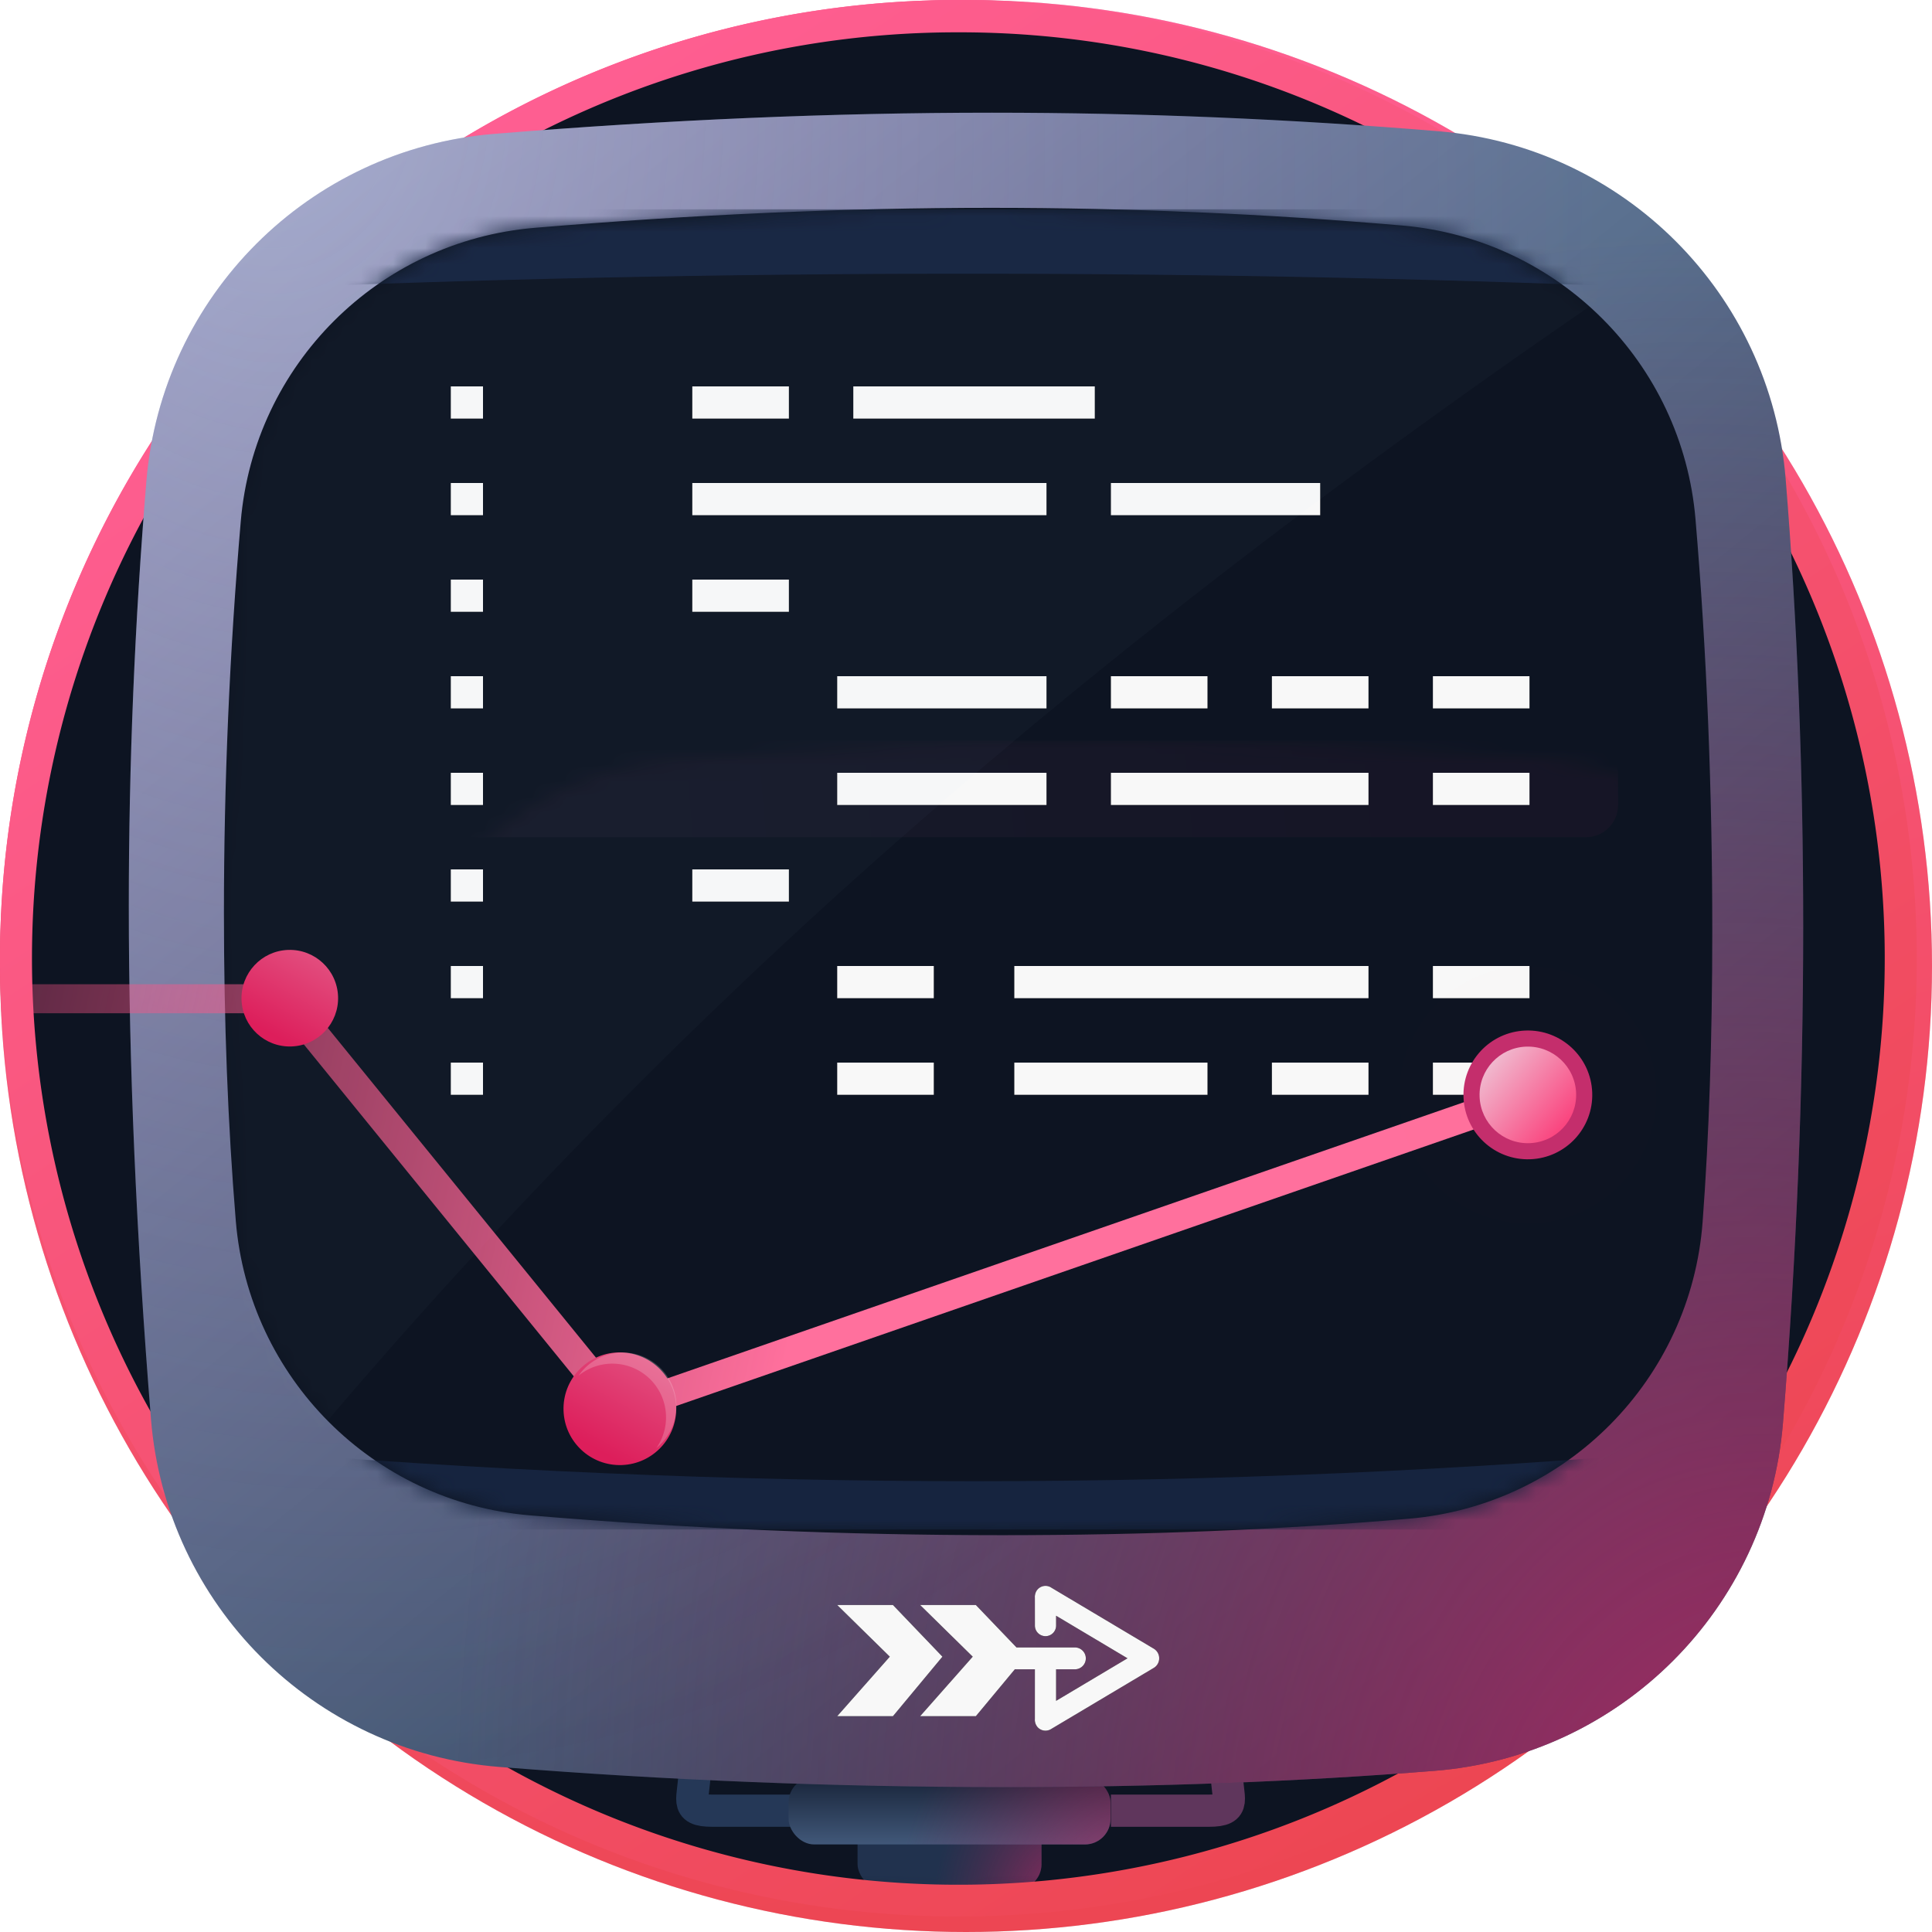 <svg width="120" height="120" xmlns="http://www.w3.org/2000/svg" xmlns:xlink="http://www.w3.org/1999/xlink"><defs><linearGradient x1="22.4%" y1="5.3%" x2="82.5%" y2="95.5%" id="a"><stop stop-color="#FF5F94" offset="0%"/><stop stop-color="#EC454F" offset="100%"/></linearGradient><linearGradient x1="25.613%" y1="6.73%" x2="50%" y2="100%" id="b"><stop stop-color="#FF5E92" offset="0%"/><stop stop-color="#ED4653" offset="100%"/></linearGradient><linearGradient x1="50%" y1="164.2%" x2="50%" y2="0%" id="f"><stop stop-color="#5B79A2" offset="0%"/><stop stop-color="#182439" offset="100%"/></linearGradient><linearGradient x1="4.503%" y1="0%" x2="96.297%" y2="112.975%" id="h"><stop stop-color="#85A1C6" offset="0%"/><stop stop-color="#1B283E" offset="100%"/></linearGradient><linearGradient x1="80.884%" y1="49.704%" x2="0%" y2="50.234%" id="m"><stop stop-color="#FB3B78" offset="0%"/><stop stop-color="#EFC7D8" offset="100%"/></linearGradient><linearGradient x1="-21.407%" y1="46.226%" x2="52.563%" y2="50.61%" id="t"><stop stop-color="#F4487D" stop-opacity=".16" offset="0%"/><stop stop-color="#FF709D" offset="100%"/></linearGradient><linearGradient x1="74.488%" y1="89.582%" x2="-207.458%" y2="-81.619%" id="u"><stop stop-color="#DD1E5B" offset="0%"/><stop stop-color="#EFC7D8" offset="100%"/></linearGradient><linearGradient x1="80.884%" y1="0%" x2="0%" y2="89.582%" id="x"><stop stop-color="#FB3B78" offset="0%"/><stop stop-color="#EFC7D8" offset="100%"/></linearGradient><filter x="-525%" y="-23.9%" width="1150%" height="147.7%" filterUnits="objectBoundingBox" id="n"><feOffset in="SourceAlpha" result="shadowOffsetOuter1"/><feGaussianBlur stdDeviation="3.5" in="shadowOffsetOuter1" result="shadowBlurOuter1"/><feColorMatrix values="0 0 0 0 0.942 0 0 0 0 0.326 0 0 0 0 0.581 0 0 0 1 0" in="shadowBlurOuter1"/></filter><filter x="-20.2%" y="-23.9%" width="140.4%" height="147.7%" filterUnits="objectBoundingBox" id="p"><feOffset in="SourceAlpha" result="shadowOffsetOuter1"/><feGaussianBlur stdDeviation="3.5" in="shadowOffsetOuter1" result="shadowBlurOuter1"/><feColorMatrix values="0 0 0 0 0.942 0 0 0 0 0.326 0 0 0 0 0.581 0 0 0 1 0" in="shadowBlurOuter1"/></filter><filter x="-52.5%" y="-116.6%" width="205%" height="333.3%" filterUnits="objectBoundingBox" id="r"><feOffset in="SourceAlpha" result="shadowOffsetOuter1"/><feGaussianBlur stdDeviation="3.5" in="shadowOffsetOuter1" result="shadowBlurOuter1"/><feColorMatrix values="0 0 0 0 0.942 0 0 0 0 0.326 0 0 0 0 0.581 0 0 0 1 0" in="shadowBlurOuter1"/></filter><filter x="-52.1%" y="-52.1%" width="204.2%" height="204.2%" filterUnits="objectBoundingBox" id="v"><feGaussianBlur stdDeviation="2.778" in="SourceGraphic"/></filter><filter x="-104.2%" y="-104.2%" width="308.4%" height="308.4%" filterUnits="objectBoundingBox" id="w"><feGaussianBlur stdDeviation="2.778" in="SourceGraphic"/></filter><radialGradient cx="120.045%" cy="143.546%" fx="120.045%" fy="143.546%" r="185.186%" gradientTransform="matrix(.428 -.072 .04 1.294 .63 -.335)" id="e"><stop stop-color="#D12A6F" offset="0%"/><stop stop-color="#83234B" stop-opacity="0" offset="100%"/></radialGradient><radialGradient cx="111.798%" cy="252.497%" fx="111.798%" fy="252.497%" r="378.574%" gradientTransform="matrix(.209 -.035 .01 1.296 .86 -.708)" id="g"><stop stop-color="#D12A6F" offset="0%"/><stop stop-color="#83234B" stop-opacity="0" offset="100%"/></radialGradient><radialGradient cx="100%" cy="111.02%" fx="100%" fy="111.02%" r="80.389%" gradientTransform="matrix(.986 -.165 .214 1.279 -.224 -.145)" id="i"><stop stop-color="#D12A6F" offset="0%"/><stop stop-color="#83234B" stop-opacity="0" offset="100%"/></radialGradient><radialGradient cx="7.562%" cy="-3.007%" fx="7.562%" fy="-3.007%" r="80.389%" gradientTransform="matrix(.986 -.165 .214 1.279 .007 .02)" id="j"><stop stop-color="#FFD8EE" offset="0%"/><stop stop-color="#FE3387" stop-opacity="0" offset="100%"/></radialGradient><path d="M19.299 1.242C29.152.414 38.604 0 47.655 0c8.512 0 17.023.366 25.533 1.099 9.703.835 17.394 8.537 18.214 18.24.695 8.215 1.042 16.738 1.042 25.57 0 6.704-.2 12.73-.6 18.077-.732 9.784-8.454 17.592-18.23 18.434-7.936.683-16.36 1.024-25.275 1.024-9.78 0-19.562-.41-29.345-1.233C9.26 80.393 1.542 72.663.737 62.928.246 56.98 0 50.601 0 43.793c0-8.113.35-16.225 1.047-24.336C1.883 9.75 9.591 2.058 19.3 1.242z" id="k"/><path d="M2 42v2H0v-2h2zm0-6v2H0v-2h2zm0-6v2H0v-2h2zm0-6v2H0v-2h2zm0-6v2H0v-2h2zm0-6v2H0v-2h2zm0-6v2H0V6h2zm0-6v2H0V0h2z" id="o"/><path d="M30 42v2h-6v-2h6zm17 0v2H35v-2h12zm10 0v2h-6v-2h6zm10 0v2h-6v-2h6zm-37-6v2h-6v-2h6zm27 0v2H35v-2h22zm10 0v2h-6v-2h6zm-46-6v2h-6v-2h6zm16-6v2H24v-2h13zm20 0v2H41v-2h16zm10 0v2h-6v-2h6zm-30-6v2H24v-2h13zm10 0v2h-6v-2h6zm10 0v2h-6v-2h6zm10 0v2h-6v-2h6zm-46-6v2h-6v-2h6zm16-6v2H15V6h22zm17 0v2H41V6h13zM21 0v2h-6V0h6zm19 0v2H25V0h15z" id="q"/><path d="M64.938 98.502a.65.65 0 01.378.12l6.346 3.78a.69.69 0 01.333.517l.003.033v.096l-.003.033a.69.69 0 01-.333.516l-6.39 3.806a.658.658 0 01-.138.063h-.01a.652.652 0 01-.729-.256c-.003-.008-.008-.015-.012-.022a.654.654 0 01-.073-.153l-.006-.023a.66.66 0 01-.026-.245l.001-3.083h-1.166l-.075-.006-2.426 2.918H57.15l3.268-3.697-3.268-3.21h3.462l2.525 2.637h3.626a.679.679 0 110 1.358h-1.167v1.958L70.032 103l-4.436-2.643v.61a.658.658 0 11-1.316 0l-.002-1.734a.69.69 0 01.006-.157l-.002.024.008-.055.008-.039.02-.066.008-.02a.656.656 0 01.612-.418zm-9.476 1.187l3.074 3.21-3.074 3.697H52l3.268-3.697L52 99.69h3.462z" id="s"/><circle id="c" cx="58.5" cy="58.5" r="58.5"/></defs><g fill="none" fill-rule="evenodd"><circle fill-opacity=".15" fill="#000" cx="59.5" cy="59.5" r="58.5"/><path d="M59.529 119.032a59.227 59.227 0 01-33.27-10.162 59.679 59.679 0 01-21.56-26.182 59.426 59.426 0 015.487-56.43A59.679 59.679 0 0136.368 4.7a59.425 59.425 0 0156.43 5.486 59.677 59.677 0 0121.558 26.182 59.428 59.428 0 01-5.487 56.43 59.677 59.677 0 01-26.181 21.559 59.132 59.132 0 01-23.16 4.675zm0-117.025a57.253 57.253 0 00-32.161 9.823 57.686 57.686 0 00-20.84 25.307 57.445 57.445 0 005.303 54.546 57.688 57.688 0 0025.307 20.84 57.444 57.444 0 0054.546-5.304 57.69 57.69 0 0020.84-25.307 57.445 57.445 0 00-5.304-54.545 57.69 57.69 0 00-25.307-20.84 57.163 57.163 0 00-22.384-4.52z" fill="url(#a)" fill-rule="nonzero"/><circle fill-opacity=".15" fill="#000" cx="60" cy="60" r="60"/><circle stroke="url(#b)" stroke-width="2" cx="60" cy="60" r="59"/><g transform="translate(1 1)"><mask id="d" fill="#fff"><use xlink:href="#c"/></mask><use fill="#0D1422" xlink:href="#c"/><g mask="url(#d)"><path d="M49.328 111.466H43.25c-1.83.001-1.112-.754-1.112-2.466" stroke="#253857" stroke-width="2"/><path d="M68 111.466h6.076c1.83.001 1.113-.754 1.113-2.466" stroke="#5F365C" stroke-width="2"/><g fill-rule="nonzero" transform="translate(47.978 109.37)"><rect fill="#21324E" x="4.286" y="2.095" width="11.427" height="4.905" rx="1.59"/><rect fill="url(#e)" opacity=".829" x="4.286" y="2.095" width="11.427" height="4.905" rx="1.59"/><rect fill="url(#f)" width="20" height="4.191" rx="1.59"/><rect fill="url(#g)" opacity=".829" width="20" height="4.191" rx="1.59"/></g></g></g><path d="M59.529 119.032a59.227 59.227 0 01-33.27-10.162 59.679 59.679 0 01-21.56-26.182 59.426 59.426 0 015.487-56.43A59.679 59.679 0 0136.368 4.7a59.425 59.425 0 0156.43 5.486 59.677 59.677 0 0121.558 26.182 59.428 59.428 0 01-5.487 56.43 59.677 59.677 0 01-26.181 21.559 59.132 59.132 0 01-23.16 4.675zm0-117.025a57.253 57.253 0 00-32.161 9.823 57.686 57.686 0 00-20.84 25.307 57.445 57.445 0 005.303 54.546 57.688 57.688 0 0025.307 20.84 57.444 57.444 0 0054.546-5.304 57.69 57.69 0 0020.84-25.307 57.445 57.445 0 00-5.304-54.545 57.69 57.69 0 00-25.307-20.84 57.163 57.163 0 00-22.384-4.52z" fill="url(#a)" fill-rule="nonzero"/><path d="M30.674 8.318C41.413 7.439 51.725 7 61.612 7c9.25 0 18.498.384 27.746 1.153 11.498.956 20.616 10.09 21.551 21.59.727 8.936 1.091 18.196 1.091 27.78 0 10.29-.42 20.58-1.258 30.873-.939 11.525-10.096 20.67-21.623 21.592-8.43.675-17.343 1.012-26.738 1.012-10.457 0-20.916-.418-31.376-1.253-11.535-.922-20.697-10.077-21.628-21.611C8.46 76.759 8 66.136 8 56.268c0-8.8.365-17.6 1.095-26.397.954-11.495 10.083-20.613 21.58-21.553z" fill="url(#h)"/><path d="M30.674 8.318C41.413 7.439 51.725 7 61.612 7c9.25 0 18.498.384 27.746 1.153 11.498.956 20.616 10.09 21.551 21.59.727 8.936 1.091 18.196 1.091 27.78 0 10.29-.42 20.58-1.258 30.873-.939 11.525-10.096 20.67-21.623 21.592-8.43.675-17.343 1.012-26.738 1.012-10.457 0-20.916-.418-31.376-1.253-11.535-.922-20.697-10.077-21.628-21.611C8.46 76.759 8 66.136 8 56.268c0-8.8.365-17.6 1.095-26.397.954-11.495 10.083-20.613 21.58-21.553z" fill="url(#i)" fill-rule="nonzero" opacity=".829"/><path d="M30.674 8.318C41.413 7.439 51.725 7 61.612 7c9.25 0 18.498.384 27.746 1.153 11.498.956 20.616 10.09 21.551 21.59.727 8.936 1.091 18.196 1.091 27.78 0 10.29-.42 20.58-1.258 30.873-.939 11.525-10.096 20.67-21.623 21.592-8.43.675-17.343 1.012-26.738 1.012-10.457 0-20.916-.418-31.376-1.253-11.535-.922-20.697-10.077-21.628-21.611C8.46 76.759 8 66.136 8 56.268c0-8.8.365-17.6 1.095-26.397.954-11.495 10.083-20.613 21.58-21.553z" fill="url(#j)" fill-rule="nonzero" opacity=".296"/><g transform="translate(13.909 12.909)"><mask id="l" fill="#fff"><use xlink:href="#k"/></mask><use fill="#0D1422" xlink:href="#k"/><path d="M.091.091h92v5c-15.25-.666-30.555-1-45.913-1-15.358 0-30.72.334-46.087 1v-5zm0 77c15.814 1.334 31.315 2 46.504 2 15.189 0 30.354-.666 45.496-2v5h-92v-5z" fill="#16243F" mask="url(#l)"/><rect fill="url(#m)" opacity=".205" mask="url(#l)" x="8.591" y="33.091" width="78" height="6" rx="2"/><g mask="url(#l)"><g transform="translate(14.091 11.091)"><use fill="#000" filter="url(#n)" xlink:href="#o"/><use fill="#F8F8F8" xlink:href="#o"/></g><g transform="translate(14.091 11.091)"><use fill="#000" filter="url(#p)" xlink:href="#q"/><use fill="#F8F8F8" xlink:href="#q"/></g></g><path d="M19.299 1.242C29.152.414 38.604 0 47.655 0c12.208 0 24.415.753 36.62 2.26a2 2 0 01.886 3.634C68.737 17.162 54.137 28.446 41.36 39.747A351.343 351.343 0 002.95 79.494C.983 69.312 0 57.411 0 43.794c0-8.114.35-16.226 1.047-24.337C1.883 9.75 9.591 2.058 19.3 1.242z" fill="#B2D0FF" opacity=".155" mask="url(#l)"/></g><g><use fill="#000" filter="url(#r)" xlink:href="#s"/><use fill="#F8F8F8" xlink:href="#s"/></g><g><path stroke="url(#t)" stroke-width="1.8" stroke-linejoin="round" d="M0 3.137h15.74l20.783 25.552L93.015 9.103" transform="translate(1.985 58.897)"/><circle cx="3" cy="3" r="3" transform="rotate(88 -20.048 40.266)" fill="url(#u)"/><g transform="rotate(88 20.38 82.996)"><circle fill="#C42E6C" opacity=".061" style="mix-blend-mode:lighten" filter="url(#v)" cx="8" cy="8" r="8"/><circle fill="#C42E6C" style="mix-blend-mode:lighten" filter="url(#w)" cx="8" cy="8" r="4"/><circle fill="url(#x)" cx="8" cy="8" r="3"/></g><g transform="rotate(88 -22.483 63.63)"><circle fill="url(#u)" cx="3.5" cy="3.517" r="3.5"/><path d="M3.35 0c1.09 0 2.06.524 2.668 1.334a3.334 3.334 0 00-4.666 4.67A3.334 3.334 0 013.35 0z" fill-opacity=".2" fill="#FFF"/></g></g></g></svg>
